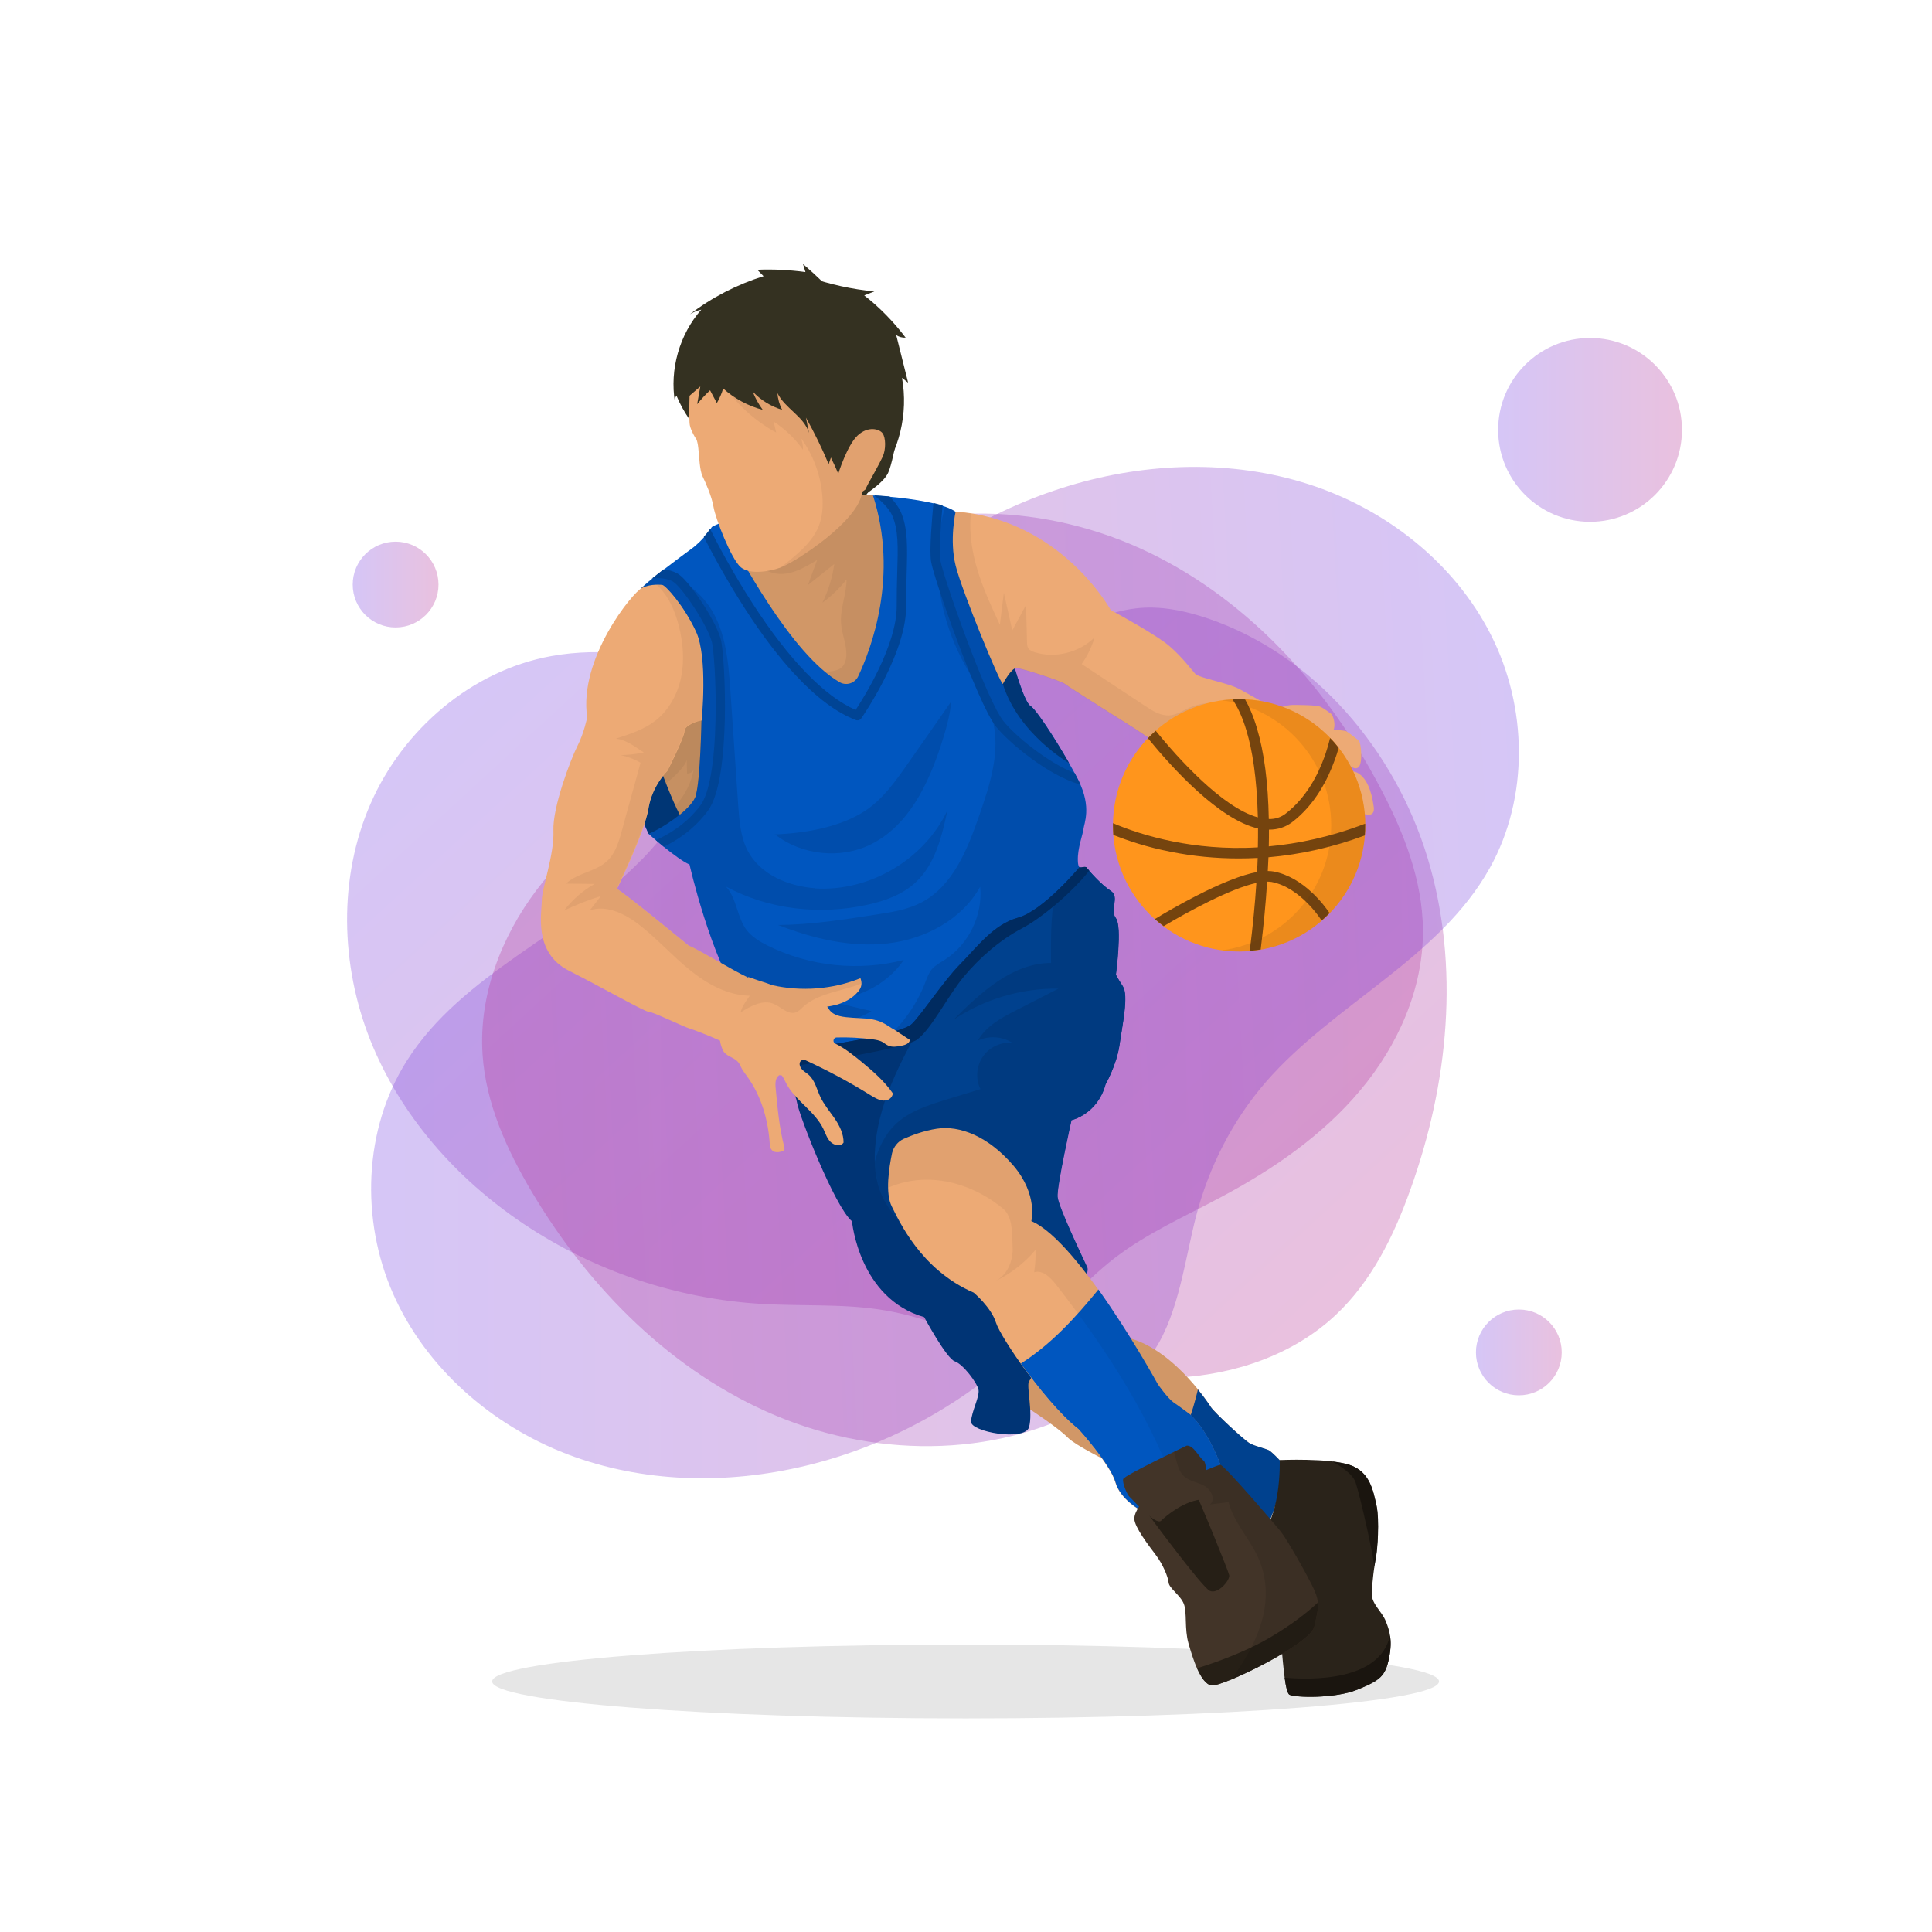 <?xml version="1.0" encoding="UTF-8"?>
<!DOCTYPE svg PUBLIC "-//W3C//DTD SVG 1.1//EN" "http://www.w3.org/Graphics/SVG/1.1/DTD/svg11.dtd">
<!-- Creator: CorelDRAW X7 -->
<svg xmlns="http://www.w3.org/2000/svg" xml:space="preserve" width="11667px" height="11667px" version="1.1" style="shape-rendering:geometricPrecision; text-rendering:geometricPrecision; image-rendering:optimizeQuality; fill-rule:evenodd; clip-rule:evenodd"
viewBox="0 0 11667 11667"
 xmlns:xlink="http://www.w3.org/1999/xlink">
 <defs>
  <style type="text/css">
   <![CDATA[
    .fil14 {fill:#002B60;fill-rule:nonzero}
    .fil13 {fill:#003475;fill-rule:nonzero}
    .fil15 {fill:#003675;fill-rule:nonzero}
    .fil6 {fill:#00418E;fill-rule:nonzero}
    .fil12 {fill:#004495;fill-rule:nonzero}
    .fil10 {fill:#0056BF;fill-rule:nonzero}
    .fil8 {fill:#1A150F;fill-rule:nonzero}
    .fil19 {fill:#261F16;fill-rule:nonzero}
    .fil7 {fill:#2A231A;fill-rule:nonzero}
    .fil4 {fill:#343121;fill-rule:nonzero}
    .fil18 {fill:#423428;fill-rule:nonzero}
    .fil21 {fill:#75440E;fill-rule:nonzero}
    .fil17 {fill:#C69062;fill-rule:nonzero}
    .fil5 {fill:#D19767;fill-rule:nonzero}
    .fil3 {fill:#E6E6E6;fill-rule:nonzero}
    .fil9 {fill:#EDAA75;fill-rule:nonzero}
    .fil20 {fill:#FF951C;fill-rule:nonzero}
    .fil16 {fill:black;fill-rule:nonzero;fill-opacity:0.051}
    .fil11 {fill:black;fill-rule:nonzero;fill-opacity:0.102}
    .fil22 {fill:#3D2A1F;fill-rule:nonzero;fill-opacity:0.102}
    .fil2 {fill:url(#id0);fill-rule:nonzero;fill-opacity:0.302}
    .fil23 {fill:url(#id1);fill-rule:nonzero;fill-opacity:0.302}
    .fil25 {fill:url(#id2);fill-rule:nonzero;fill-opacity:0.302}
    .fil24 {fill:url(#id3);fill-rule:nonzero;fill-opacity:0.302}
    .fil0 {fill:url(#id4);fill-rule:nonzero;fill-opacity:0.302}
    .fil1 {fill:url(#id5);fill-rule:nonzero;fill-opacity:0.302}
   ]]>
  </style>
  <linearGradient id="id0" gradientUnits="userSpaceOnUse" x1="9212" y1="5603" x2="2870" y2="5948">
   <stop offset="0" style="stop-opacity:1; stop-color:#7542E2"/>
   <stop offset="0.988" style="stop-opacity:1; stop-color:#B53195"/>
   <stop offset="1" style="stop-opacity:1; stop-color:#B53195"/>
  </linearGradient>
  <linearGradient id="id1" gradientUnits="userSpaceOnUse" xlink:href="#id0" x1="9048" y1="2596" x2="10157" y2="2596">
  </linearGradient>
  <linearGradient id="id2" gradientUnits="userSpaceOnUse" xlink:href="#id0" x1="8914" y1="8167" x2="9431" y2="8167">
  </linearGradient>
  <linearGradient id="id3" gradientUnits="userSpaceOnUse" xlink:href="#id0" x1="2131" y1="3530" x2="2648" y2="3530">
  </linearGradient>
  <linearGradient id="id4" gradientUnits="userSpaceOnUse" xlink:href="#id0" x1="2241" y1="6013" x2="8593" y2="6013">
  </linearGradient>
  <linearGradient id="id5" gradientUnits="userSpaceOnUse" xlink:href="#id0" x1="3267" y1="3659" x2="7567" y2="8335">
  </linearGradient>
 </defs>
 <g id="__x0023_Layer_x0020_1">
  <path class="fil0" d="M3875 5191c-437,449 -1084,686 -1419,1216 -261,413 -279,959 -82,1406 197,447 594,793 1050,968 457,175 967,185 1443,70 497,-120 962,-375 1330,-731 180,-174 338,-372 537,-525 195,-149 421,-249 638,-365 314,-167 613,-372 841,-644 229,-272 383,-617 380,-972 -3,-297 -114,-583 -252,-846 -314,-602 -790,-1136 -1401,-1431 -611,-296 -1365,-330 -1962,-5 -131,71 -256,161 -343,282 -158,218 -211,535 -293,790 -94,294 -251,566 -467,788z"/>
  <path class="fil1" d="M5184 4184c-626,-17 -1239,-334 -1855,-222 -481,87 -895,443 -1091,891 -196,448 -182,974 -2,1428 181,454 519,837 925,1109 425,285 927,454 1438,484 250,15 503,-3 750,40 242,42 469,141 700,222 335,118 688,199 1043,184 355,-16 714,-135 973,-378 217,-203 352,-478 452,-758 230,-639 301,-1350 105,-2000 -196,-650 -681,-1228 -1324,-1448 -141,-48 -291,-80 -440,-62 -268,32 -537,207 -780,319 -281,130 -586,198 -896,190z"/>
  <path class="fil2" d="M7646 6532c412,-472 1046,-744 1351,-1291 238,-427 227,-973 6,-1408 -221,-436 -636,-760 -1101,-909 -465,-149 -976,-132 -1444,9 -490,147 -940,427 -1288,802 -171,184 -318,390 -508,553 -186,160 -407,272 -617,399 -304,184 -592,405 -805,688 -214,284 -349,637 -326,991 19,296 146,576 297,831 347,584 850,1091 1477,1353 627,262 1381,255 1959,-101 127,-78 247,-174 327,-300 146,-227 182,-546 249,-805 78,-299 220,-578 423,-812z"/>
  <g id="_2125532175056">
   <path class="fil3" d="M8690 10154c0,123 -1280,223 -2859,223 -1579,0 -2859,-100 -2859,-223 0,-123 1280,-223 2859,-223 1579,0 2859,100 2859,223z"/>
   <g>
    <g>
     <path class="fil4" d="M5192 3087c8,-73 63,-130 107,-188 132,-173 187,-403 148,-617 12,10 25,19 37,29 -24,-96 -48,-192 -72,-288 16,12 37,17 57,16 -72,-95 -156,-182 -250,-255 21,-8 41,-16 61,-24 -134,-13 -267,-42 -394,-86 -139,308 -133,672 8,979 48,103 110,199 172,295 35,54 74,100 125,140z"/>
    </g>
    <g>
     <path class="fil4" d="M5089 1828c-75,-83 -155,-161 -240,-234 5,16 10,32 15,49 -96,-13 -194,-18 -291,-14 13,13 25,26 38,39 -160,50 -312,128 -445,230 21,-13 44,-23 69,-28 -132,150 -192,361 -159,559 -3,-14 1,-29 9,-40 20,49 46,96 76,140 58,-26 131,-35 194,-44 33,-4 67,-6 97,7 25,11 45,30 66,48 67,56 149,94 235,103 86,9 177,-12 246,-65 54,-41 94,-99 131,-156 21,-32 41,-64 53,-100 14,-42 15,-86 13,-130 -6,-124 -23,-271 -106,-363z"/>
    </g>
    <g>
     <path class="fil5" d="M6136 8457c0,0 231,143 315,227 84,84 744,385 744,385l400 244c0,0 170,-234 134,-494 0,0 -45,-48 -65,-60 -21,-11 -84,-24 -117,-43 -34,-19 -214,-187 -234,-218 -20,-31 -252,-386 -545,-428 -294,-42 -643,0 -643,0l13 387z"/>
    </g>
    <g>
     <path class="fil6" d="M7728 8818c0,0 -45,-48 -65,-60 -21,-11 -84,-24 -117,-43 -34,-19 -214,-187 -234,-218 -6,-10 -34,-52 -78,-106 -33,140 -81,276 -149,403 -32,60 -69,118 -110,172 124,59 220,103 220,103l400 244c0,0 170,-234 134,-494z"/>
    </g>
    <g>
     <path class="fil7" d="M7728 8818c0,0 14,372 -151,494 0,0 56,83 76,192 19,109 68,285 80,383 12,99 23,330 54,347 31,17 274,25 411,-31 137,-56 168,-81 190,-190 22,-109 3,-168 -20,-224 -22,-56 -84,-103 -84,-162 0,-59 17,-185 25,-227 8,-42 22,-218 3,-308 -20,-89 -39,-205 -162,-246 -123,-42 -422,-29 -422,-29z"/>
    </g>
    <g>
     <path class="fil8" d="M8299 9468c4,-28 8,-53 11,-67 8,-42 22,-218 3,-308 -20,-89 -39,-205 -162,-246 -28,-9 -65,-16 -105,-21 56,31 122,77 139,123 29,83 114,465 115,519l0 0z"/>
    </g>
    <g>
     <path class="fil9" d="M7989 4421c0,0 30,37 57,0 27,-37 4,-103 -8,-111 -13,-8 -44,-34 -67,-43 -23,-10 -140,-10 -164,-10 -24,0 -62,10 -62,10 0,0 200,94 245,155z"/>
    </g>
    <g>
     <path class="fil10" d="M4710 6429c130,-45 266,-75 403,-88 125,-12 258,-14 361,-84 85,-58 134,-154 194,-238 80,-113 182,-209 290,-295 199,-159 415,-291 602,-465 4,-3 7,-6 10,-9 -2,-2 -3,-4 -5,-6 -20,-25 -53,31 -56,-45 -3,-76 31,-162 34,-193 3,-31 50,-131 -28,-288 -78,-157 -252,-431 -291,-453 -39,-22 -101,-246 -101,-246 0,0 -224,-833 -352,-928 -129,-95 -703,-121 -865,-98 0,0 -502,127 -607,189 0,0 -50,80 -126,134 -76,55 -281,210 -298,235 -17,25 -319,700 42,1485 0,0 168,151 247,185 0,0 124,555 325,857 93,139 166,258 220,353z"/>
    </g>
    <g>
     <path class="fil11" d="M4925 5364c-162,-11 -333,-81 -409,-225 -44,-83 -51,-180 -58,-274 -16,-230 -31,-460 -47,-690 -13,-193 -31,-399 -154,-548 -67,-82 -158,-137 -253,-186 -64,49 -121,95 -129,108 -17,25 -319,700 42,1485 0,0 168,151 247,185 0,0 124,555 325,857 26,39 51,77 74,113 242,15 494,39 700,-83 -101,-24 -202,-48 -304,-72 192,16 390,-78 499,-237 -272,70 -569,39 -821,-86 -48,-24 -95,-52 -128,-94 -59,-78 -59,-191 -125,-263 258,139 567,173 853,110 107,-23 214,-62 293,-136 118,-110 158,-278 192,-436 -139,298 -471,494 -800,473z"/>
    </g>
    <g>
     <path class="fil11" d="M6559 5258c4,-3 7,-6 10,-9 -2,-2 -3,-4 -5,-6 -20,-25 -53,31 -56,-45 -3,-76 31,-162 34,-193 3,-31 50,-131 -28,-288 -78,-157 -252,-431 -291,-453 -39,-22 -101,-246 -101,-246 0,0 -224,-833 -352,-928 -15,-11 -37,-22 -63,-31 -20,69 -33,141 -40,209 -28,260 37,528 164,755 58,105 130,205 162,321 52,192 -15,394 -80,582 -71,204 -159,426 -351,525 -82,42 -174,57 -265,71 -198,31 -397,62 -598,64 211,82 438,137 663,111 225,-26 447,-144 557,-342 17,171 -69,348 -214,441 -27,17 -57,33 -78,57 -19,23 -29,53 -40,81 -59,154 -164,288 -295,388 66,-10 128,-29 183,-66 85,-58 134,-154 194,-238 80,-113 182,-209 290,-295 199,-159 415,-291 602,-465z"/>
    </g>
    <g>
     <path class="fil12" d="M5388 3114c38,85 35,190 30,349 -2,58 -3,124 -3,199 0,233 -196,547 -248,625 -187,-81 -402,-302 -621,-641 -119,-184 -212,-359 -258,-452 -8,12 -21,29 -38,48 50,98 138,262 249,434 103,160 206,295 306,402 126,135 248,226 363,270 3,1 7,2 10,2 9,0 18,-4 23,-12 3,-4 68,-98 135,-228 90,-177 136,-327 136,-448 0,-74 2,-139 3,-197 5,-167 7,-277 -35,-373 -16,-35 -42,-68 -68,-94 -31,-3 -63,-5 -94,-7 32,24 87,71 111,124z"/>
    </g>
    <g>
     <path class="fil12" d="M4241 3641c-23,-35 -101,-151 -152,-179 -26,-14 -55,-21 -81,-24 -26,20 -50,39 -72,56 20,-3 80,-8 126,17 55,30 216,272 238,371 10,45 26,244 21,466 -6,261 -38,444 -91,515 -89,120 -207,183 -269,210 14,12 30,26 48,40 72,-34 180,-101 266,-217 76,-103 97,-354 102,-547 5,-213 -10,-422 -22,-479 -11,-51 -54,-137 -114,-229z"/>
    </g>
    <g>
     <path class="fil12" d="M6515 4717c-8,-15 -16,-31 -25,-48 -166,-65 -365,-230 -431,-315 -45,-57 -127,-240 -225,-503 -85,-227 -150,-430 -156,-470 -8,-62 5,-233 14,-329 -17,-5 -35,-10 -55,-15 -9,95 -25,281 -15,351 13,95 279,855 392,999 75,95 318,299 511,351 -3,-7 -7,-15 -11,-22z"/>
    </g>
    <g>
     <path class="fil13" d="M6738 5886c0,0 39,-291 0,-341 -39,-50 25,-129 -31,-165 -56,-36 -123,-112 -143,-137 -13,-17 -33,3 -45,-6 0,0 -220,263 -371,305 -151,42 -249,179 -350,281 -101,102 -224,292 -291,360 -67,67 -605,148 -668,148 -27,0 -96,15 -166,37 85,144 133,244 140,290 11,73 227,629 332,717 0,0 42,466 436,579 0,0 135,251 185,267 50,17 134,129 143,171 8,42 -42,131 -45,193 -3,62 324,120 350,34 25,-87 -17,-252 0,-277 17,-25 383,-615 350,-688 -34,-73 -173,-364 -179,-425 -6,-62 84,-464 84,-464 0,0 155,-34 205,-213 0,0 69,-121 86,-242 17,-121 56,-297 20,-353 -36,-56 -42,-70 -42,-70z"/>
    </g>
    <g>
     <path class="fil6" d="M6675 6551c0,0 69,-121 86,-242 17,-121 56,-297 20,-353 -36,-56 -42,-70 -42,-70 0,0 39,-291 0,-341 -39,-50 25,-129 -31,-165 -56,-36 -123,-112 -143,-137 -13,-17 -33,3 -45,-6 0,0 -220,263 -371,305 -151,42 -249,179 -350,281 -35,35 -72,81 -109,128 -22,45 -46,89 -70,132 -147,268 -312,541 -335,846 -8,98 0,198 40,288 28,64 71,120 116,172 93,108 198,206 313,290 -32,-245 -19,-503 33,-745 97,37 205,83 242,180 13,34 16,71 18,108 5,72 9,143 14,215 4,62 9,126 38,182 31,59 86,100 141,137 72,50 147,97 223,142 3,2 5,3 8,5 62,-119 108,-223 95,-250 -34,-73 -173,-364 -179,-425 -6,-62 84,-464 84,-464 0,0 155,-34 205,-213z"/>
    </g>
    <g>
     <path class="fil11" d="M6565 7653c-34,-73 -173,-364 -179,-425 -6,-62 84,-464 84,-464 0,0 155,-34 205,-213 0,0 69,-121 86,-242 17,-121 56,-297 20,-353 -36,-56 -42,-70 -42,-70 0,0 39,-291 0,-341 -39,-50 25,-129 -31,-165 -56,-36 -123,-112 -143,-137 -13,-17 -33,3 -45,-6 0,0 -64,77 -147,154 -31,143 -26,305 -26,424 -234,1 -424,178 -589,343 186,-125 411,-191 634,-188 -85,44 -170,87 -256,131 -89,45 -182,96 -231,183 66,-31 147,-26 208,13 -69,-6 -139,27 -178,84 -39,57 -45,135 -14,196 -69,21 -137,42 -206,63 -113,35 -230,72 -313,155 -59,59 -96,137 -119,218 2,70 14,139 42,203 28,64 71,120 116,172 64,75 134,144 208,207 34,7 67,18 99,29 -24,-229 -9,-467 39,-691 97,37 205,83 242,180 13,34 16,71 18,108 5,72 9,143 14,215 4,62 9,126 38,182 31,59 86,100 141,137 72,50 147,97 223,142 3,2 5,3 8,5 62,-119 108,-223 95,-250z"/>
    </g>
    <g>
     <path class="fil14" d="M6565 5242c-13,-17 -33,3 -45,-6 0,0 -220,263 -371,305 -151,42 -249,179 -350,281 -101,102 -224,292 -291,360 -67,67 -605,148 -668,148 -27,0 -96,15 -166,37 17,30 33,57 48,83 216,-34 748,-121 816,-172 87,-64 185,-263 282,-380 98,-117 220,-222 350,-291 130,-68 272,-204 272,-204 76,-72 116,-119 135,-145 -5,-6 -10,-12 -13,-16z"/>
    </g>
    <g>
     <path class="fil15" d="M6456 4608c-86,-150 -201,-326 -232,-344 -39,-22 -101,-246 -101,-246 0,0 -9,-32 -23,-84 -52,9 -88,55 -44,197 95,303 400,477 400,477z"/>
    </g>
    <g>
     <path class="fil15" d="M4202 4801c27,-89 34,-450 34,-450 0,0 -11,-358 -34,-461 -22,-103 -158,-318 -200,-338 -28,-14 -87,-9 -124,-5 -1,1 -2,2 -3,3 -17,25 -319,700 42,1485 69,-26 258,-144 285,-233z"/>
    </g>
    <g>
     <path class="fil5" d="M4906 2991c0,0 -382,96 -549,162 102,201 424,802 714,967 40,23 91,6 111,-35 78,-165 247,-607 89,-1095 -152,-9 -296,-8 -365,1z"/>
    </g>
    <g>
     <path class="fil16" d="M5270 2990c-152,-9 -296,-8 -365,1 0,0 -3,1 -9,2 -81,48 -159,99 -228,163 -79,73 -134,144 -167,246 62,4 115,47 176,60 90,19 179,-32 258,-81 -19,51 -38,101 -56,152 53,-42 106,-85 159,-127 -11,81 -36,161 -72,234 55,-40 104,-87 146,-141 0,90 -40,177 -33,267 5,64 34,126 32,190 -1,31 -11,64 -37,81 -13,8 -28,12 -43,15 -17,3 -34,5 -51,5 30,25 60,47 90,64 40,23 91,6 111,-35 78,-165 247,-607 89,-1095z"/>
    </g>
    <g>
     <path class="fil17" d="M4202 4801c27,-89 34,-450 34,-450 0,0 -1,-22 -2,-57 -49,-13 -106,-18 -127,10 -26,34 -118,341 -118,341 0,0 69,188 116,275 47,-38 87,-81 98,-118z"/>
    </g>
    <g>
     <path class="fil16" d="M4106 4303c-26,34 -118,341 -118,341 0,0 14,38 33,87 60,-45 126,-117 126,-146 1,29 1,57 2,86 16,1 33,-8 40,-23 -15,82 -55,158 -111,219 9,19 17,37 25,52 47,-38 87,-81 98,-118 27,-89 34,-450 34,-450 0,0 -1,-22 -2,-57 -49,-13 -106,-18 -127,10z"/>
    </g>
    <g>
     <path class="fil9" d="M5771 3089c0,0 -39,171 0,327 39,157 271,718 285,714 0,0 50,-96 82,-96 32,0 272,79 293,96 21,18 421,269 421,269l216 144 621 -268c0,0 -126,-70 -201,-112 -76,-42 -246,-67 -271,-95 -25,-28 -103,-131 -185,-190 -81,-59 -254,-157 -324,-193 0,0 -299,-548 -937,-596z"/>
    </g>
    <g>
     <path class="fil16" d="M7186 4272c-40,18 -78,44 -122,48 -54,4 -104,-27 -149,-57 -128,-84 -255,-169 -383,-253 35,-49 61,-104 78,-161 -93,92 -237,128 -361,90 -15,-5 -31,-11 -39,-24 -7,-11 -8,-25 -8,-38 -2,-75 -4,-149 -6,-224 -28,51 -55,102 -83,154 -17,-76 -34,-151 -51,-227 -8,64 -16,129 -24,193 -63,-136 -127,-273 -158,-419 -17,-78 -26,-167 -17,-252 -30,-5 -61,-8 -93,-11 0,0 -39,171 0,327 39,157 271,718 285,714 0,0 50,-96 82,-96 32,0 272,79 293,96 21,18 421,269 421,269l216 144 375 -162c12,-17 26,-34 44,-44 19,-11 44,-12 62,-2l1 -1c-95,-90 -246,-116 -365,-63z"/>
    </g>
    <g>
     <path class="fil9" d="M8165 4658c0,0 102,-7 131,216 8,64 -51,45 -62,39 0,0 -39,-210 -69,-255z"/>
    </g>
    <g>
     <path class="fil9" d="M8143 4614c0,0 35,41 61,19 26,-22 17,-149 0,-162 -17,-13 -65,-52 -76,-56 -11,-4 -110,-13 -110,-13l-47 0c0,0 151,155 172,212z"/>
    </g>
    <g>
     <path class="fil9" d="M6228 7374c0,0 42,-159 -109,-336 -151,-176 -323,-243 -461,-222 -80,12 -152,40 -200,61 -36,16 -62,49 -71,87 -18,86 -43,242 -1,323 40,77 171,380 494,519 0,0 105,88 134,180 29,92 302,491 499,646 0,0 193,214 222,319 29,105 155,172 155,172 0,0 302,-59 378,-134 76,-76 101,-143 101,-143 0,0 -67,-197 -185,-306 0,0 -62,-47 -98,-71 -35,-24 -95,-110 -95,-110 0,0 -474,-863 -763,-985z"/>
    </g>
    <g>
     <path class="fil10" d="M7185 8540c0,0 -62,-47 -98,-71 -35,-24 -95,-110 -95,-110 0,0 -165,-300 -359,-572 -138,170 -288,333 -468,447 102,144 238,310 349,397 0,0 193,214 222,319 29,105 155,172 155,172 0,0 302,-59 378,-134 76,-76 101,-143 101,-143 0,0 -67,-197 -185,-306z"/>
    </g>
    <g>
     <path class="fil16" d="M7269 8989c76,-76 101,-143 101,-143 0,0 -67,-197 -185,-306 0,0 -62,-47 -98,-71 -35,-24 -95,-110 -95,-110 0,0 -474,-863 -763,-985 0,0 42,-159 -109,-336 -151,-176 -323,-243 -461,-222 -80,12 -152,40 -200,61 -36,16 -62,49 -71,87 -11,53 -25,135 -24,208 70,-30 147,-47 223,-48 170,-3 338,66 469,174 62,51 55,153 59,234 4,80 -31,167 -103,204 92,-45 175,-109 241,-188 2,45 -1,90 -8,135 51,-16 98,31 131,73 310,397 592,831 749,1306 61,-21 117,-46 144,-73z"/>
    </g>
    <g>
     <path class="fil18" d="M6912 9054c0,0 -62,67 -62,117 0,50 89,165 131,221 42,56 73,131 76,165 3,34 73,78 92,129 20,50 3,151 28,238 25,87 73,246 140,254 67,8 596,-249 620,-355 24,-106 35,-143 0,-221 -35,-78 -164,-305 -200,-350 -36,-45 -343,-403 -367,-406 -24,-2 -393,168 -458,207z"/>
    </g>
    <g>
     <path class="fil19" d="M7423 9512c-5,-25 -173,-441 -244,-589 -110,50 -233,109 -268,130 0,0 -11,12 -23,29 67,92 373,505 418,525 50,22 123,-65 117,-95z"/>
    </g>
    <g>
     <path class="fil18" d="M7166 8730c0,0 -375,179 -383,201 -8,22 25,98 39,109 14,11 157,176 190,143 28,-28 145,-126 257,-129 0,0 31,-207 0,-232 -31,-25 -62,-95 -103,-92z"/>
    </g>
    <g>
     <path class="fil19" d="M7937 9823c15,-67 25,-106 22,-146 -54,51 -152,131 -292,213 -165,96 -364,162 -438,184 24,54 53,99 88,104 67,8 596,-249 620,-355z"/>
    </g>
    <g>
     <path class="fil8" d="M8388 10013c12,-57 12,-100 6,-137 -60,279 -481,269 -636,255 7,54 16,96 29,103 31,17 274,25 411,-31 137,-56 168,-81 190,-190z"/>
    </g>
    <g>
     <path class="fil9" d="M4166 2326c0,0 -8,207 0,243 8,36 34,76 34,76 0,0 11,6 17,62 6,56 8,131 25,168 17,36 56,120 67,187 11,67 107,316 165,364 58,47 179,24 243,0 89,-34 473,-282 489,-456 0,0 92,-56 130,-137 38,-81 94,-439 74,-554 -17,-102 -144,-361 -370,-491 -51,-30 -109,-46 -169,-48 -48,-1 -109,2 -157,19 -95,34 -492,154 -579,442 0,0 -31,76 0,101 31,25 8,24 31,25z"/>
    </g>
    <g>
     <path class="fil16" d="M5140 1858c-147,3 -294,27 -430,81 -160,64 -280,193 -372,339 84,139 206,256 349,334 -5,-22 -10,-44 -15,-66 69,45 129,103 177,170 1,-25 -4,-50 -14,-73 75,102 121,225 131,352 5,61 1,124 -21,180 -34,86 -105,150 -177,209 -18,15 -37,30 -56,44 1,0 2,-1 4,-1 89,-34 473,-282 489,-456 0,0 92,-56 130,-137 38,-81 94,-439 74,-554 -15,-86 -106,-282 -270,-420z"/>
    </g>
    <g>
     <path class="fil4" d="M5053 1761c-54,-31 -115,-48 -177,-50 -51,-1 -115,2 -165,19 -100,35 -516,161 -606,463 0,0 -32,79 0,105 32,26 9,25 32,26 0,0 0,1 0,3 19,0 44,-1 73,-7 126,-25 227,-57 321,-64 94,-7 262,-12 270,19 7,31 7,104 56,173 48,69 120,120 120,145 0,25 22,135 45,180 23,45 40,88 40,88 0,0 54,-173 117,-231 63,-59 132,-40 151,-13 19,26 21,97 0,142 -21,45 -79,148 -79,148 0,0 -38,62 -28,81 32,-24 114,-77 140,-132 40,-85 98,-460 78,-580 -18,-107 -151,-378 -388,-514z"/>
    </g>
    <g>
     <path class="fil4" d="M4129 2420c33,-29 67,-57 100,-86 -6,36 -13,71 -19,107 24,-30 50,-58 78,-84 14,26 27,52 41,77 16,-28 29,-57 38,-88 68,61 151,106 239,129 -25,-34 -46,-72 -61,-111 48,52 110,90 178,111 -16,-31 -26,-66 -28,-101 45,93 161,141 190,240 -6,-31 -12,-61 -18,-92 51,91 97,185 137,281 32,-98 81,-190 144,-272 -36,-98 -75,-187 -116,-282 -25,-57 -53,-115 -102,-153 -63,-48 -147,-55 -226,-54 -65,1 -130,5 -193,23 -92,26 -174,79 -255,131 -38,25 -78,51 -105,87 -27,37 -41,96 -22,138z"/>
    </g>
    <g>
     <path class="fil9" d="M5388 6211c-27,-18 -54,-36 -85,-46 -49,-17 -102,-15 -153,-19 -52,-4 -114,-7 -143,-50 -4,-6 -8,-11 -12,-17 20,-3 39,-7 58,-12 49,-14 97,-40 130,-80 21,-26 24,-49 13,-80 -168,68 -357,82 -534,42 -10,-4 -19,-7 -29,-11 -38,-12 -76,-25 -114,-38 -1,1 -1,2 -2,3 -103,-49 -291,-165 -360,-194 0,0 -380,-313 -431,-341 0,0 168,-344 190,-484 22,-140 115,-229 115,-229 0,0 103,-204 103,-240 0,-36 81,-62 103,-64 0,0 39,-380 -34,-537 -73,-157 -185,-281 -204,-282 0,0 -66,-9 -122,18 -57,27 -384,429 -331,782 0,0 -20,98 -59,173 -39,76 -151,369 -145,512 6,143 -70,347 -70,419 0,73 -53,316 162,425 215,109 459,249 484,249 25,0 207,89 246,101 24,7 111,40 184,73 3,21 9,41 19,61 17,34 65,39 90,68 12,14 17,32 27,48 8,13 18,25 27,38 88,121 130,270 138,419 1,16 14,34 30,38 16,4 32,1 47,-5 3,-1 7,-3 9,-6 4,-5 2,-13 1,-19 -30,-116 -41,-237 -52,-356 -3,-29 -2,-65 24,-78 6,3 8,1 14,3 12,18 21,38 31,57 58,100 169,161 219,265 13,27 22,58 44,79 22,21 60,30 78,4 1,-52 -24,-102 -53,-145 -30,-43 -64,-83 -87,-131 -22,-46 -32,-99 -70,-133 -11,-10 -25,-18 -36,-28 -11,-11 -21,-26 -19,-42 2,-16 19,-25 34,-19 135,62 266,132 391,210 25,15 51,32 80,34 29,2 53,-14 58,-43 -51,-74 -119,-133 -188,-190 -50,-41 -102,-83 -160,-111 -18,-9 -12,-36 8,-37 72,-2 145,2 216,11 21,3 43,6 62,17 12,7 23,17 36,22 24,10 52,5 78,0 23,-5 46,-12 51,-35 -35,-23 -70,-46 -105,-69z"/>
    </g>
    <g>
     <path class="fil16" d="M4809 6112c15,-6 27,-18 39,-30 94,-86 234,-95 352,-142 0,-10 -2,-22 -7,-34 -168,68 -357,82 -534,42 -10,-4 -19,-7 -29,-11 -38,-12 -76,-25 -114,-38 -1,1 -1,2 -2,3 -103,-49 -291,-165 -360,-194 0,0 -380,-313 -431,-341 0,0 168,-344 190,-484 22,-140 115,-229 115,-229 0,0 103,-204 103,-240 0,-36 81,-62 103,-64 0,0 39,-380 -34,-537 -73,-157 -185,-281 -204,-282 0,0 -12,-2 -31,-1 21,20 41,43 57,67 38,56 61,120 78,185 25,101 34,207 13,308 -21,102 -73,198 -155,262 -69,54 -154,81 -238,108 68,11 110,47 168,84 -46,10 -93,15 -140,16 42,9 83,24 120,46 -34,128 -76,273 -110,401 -19,71 -40,145 -93,194 -70,64 -178,70 -247,135 58,1 115,1 173,2 -72,40 -135,96 -185,161 72,-35 146,-64 223,-88 -22,29 -45,57 -67,86 106,-34 218,24 305,93 105,83 195,184 299,268 104,84 229,153 362,155 -22,30 -47,65 -56,101 61,-39 134,-79 200,-52 46,19 88,69 135,51z"/>
    </g>
    <g>
     <g>
      <path class="fil20" d="M8245 4984c0,421 -341,762 -762,762 -421,0 -762,-341 -762,-762 0,-421 341,-762 762,-762 421,0 762,341 762,762z"/>
     </g>
     <g>
      <path class="fil21" d="M8242 5044c2,-20 2,-40 2,-60 0,-3 0,-6 0,-10 -208,80 -405,121 -582,137 1,-34 1,-68 1,-101 1,0 1,0 2,0 52,0 98,-15 138,-45 139,-106 216,-261 256,-372 10,-26 18,-52 25,-77 -16,-21 -33,-41 -52,-59 -9,37 -20,75 -34,114 -37,103 -109,247 -235,343 -29,22 -62,33 -101,32 -4,-220 -28,-404 -72,-550 -22,-74 -47,-130 -71,-172 -12,-1 -25,-1 -37,-1 -13,0 -26,0 -39,1 26,38 58,98 85,191 33,110 62,275 68,521 -213,-58 -480,-355 -617,-523 -16,14 -32,29 -47,45 146,179 430,492 665,545 0,36 0,74 -1,114 -200,12 -374,-8 -510,-35 -156,-31 -281,-75 -365,-111 0,4 0,9 0,13 0,19 1,39 2,58 86,34 203,74 348,102 134,27 271,40 409,40 38,0 77,-1 115,-3 -1,28 -2,56 -4,85 -91,17 -216,66 -373,147 -97,50 -187,102 -244,137 17,15 35,30 53,43 155,-92 404,-227 560,-261 -8,123 -21,260 -40,410 22,-2 44,-5 66,-8 18,-145 31,-282 39,-410 10,0 19,1 27,2 177,34 300,230 302,233 17,-14 32,-29 48,-45 -31,-46 -156,-216 -337,-251 -11,-2 -23,-3 -36,-3 1,-28 3,-56 4,-83 196,-17 391,-61 582,-132z"/>
     </g>
     <g>
      <path class="fil22" d="M7483 4222c-35,0 -70,2 -103,7 372,50 659,369 659,755 0,386 -287,704 -659,755 34,5 68,7 103,7 421,0 762,-341 762,-762 0,-421 -341,-762 -762,-762z"/>
     </g>
    </g>
    <g>
     <path class="fil11" d="M4678 5037c161,128 397,153 581,62 226,-112 346,-361 424,-601 28,-86 53,-173 62,-263 -90,129 -175,252 -266,381 -73,104 -148,210 -254,280 -152,100 -365,136 -548,143z"/>
    </g>
    <g>
     <path class="fil11" d="M7737 9252c-36,-45 -343,-403 -367,-406 -7,-1 -40,12 -86,32 -1,-27 -5,-49 -13,-56 -31,-25 -62,-95 -103,-92 0,0 -32,15 -78,38 4,15 8,32 13,50 9,34 19,69 44,94 33,33 84,38 125,60 41,22 71,83 35,113 37,-5 75,-9 112,-14 31,121 124,216 176,329 23,50 39,104 45,159 25,212 -78,408 -206,585 177,-73 486,-240 504,-321 24,-106 35,-143 0,-221 -35,-78 -164,-305 -200,-350z"/>
    </g>
   </g>
  </g>
  <path class="fil23" d="M10157 2596c0,306 -248,555 -555,555 -306,0 -555,-248 -555,-555 0,-306 248,-555 555,-555 306,0 555,248 555,555z"/>
  <path class="fil24" d="M2648 3530c0,143 -116,259 -259,259 -143,0 -259,-116 -259,-259 0,-143 116,-259 259,-259 143,0 259,116 259,259z"/>
  <path class="fil25" d="M9431 8167c0,143 -116,259 -259,259 -143,0 -259,-116 -259,-259 0,-143 116,-259 259,-259 143,0 259,116 259,259z"/>
 </g>
</svg>
